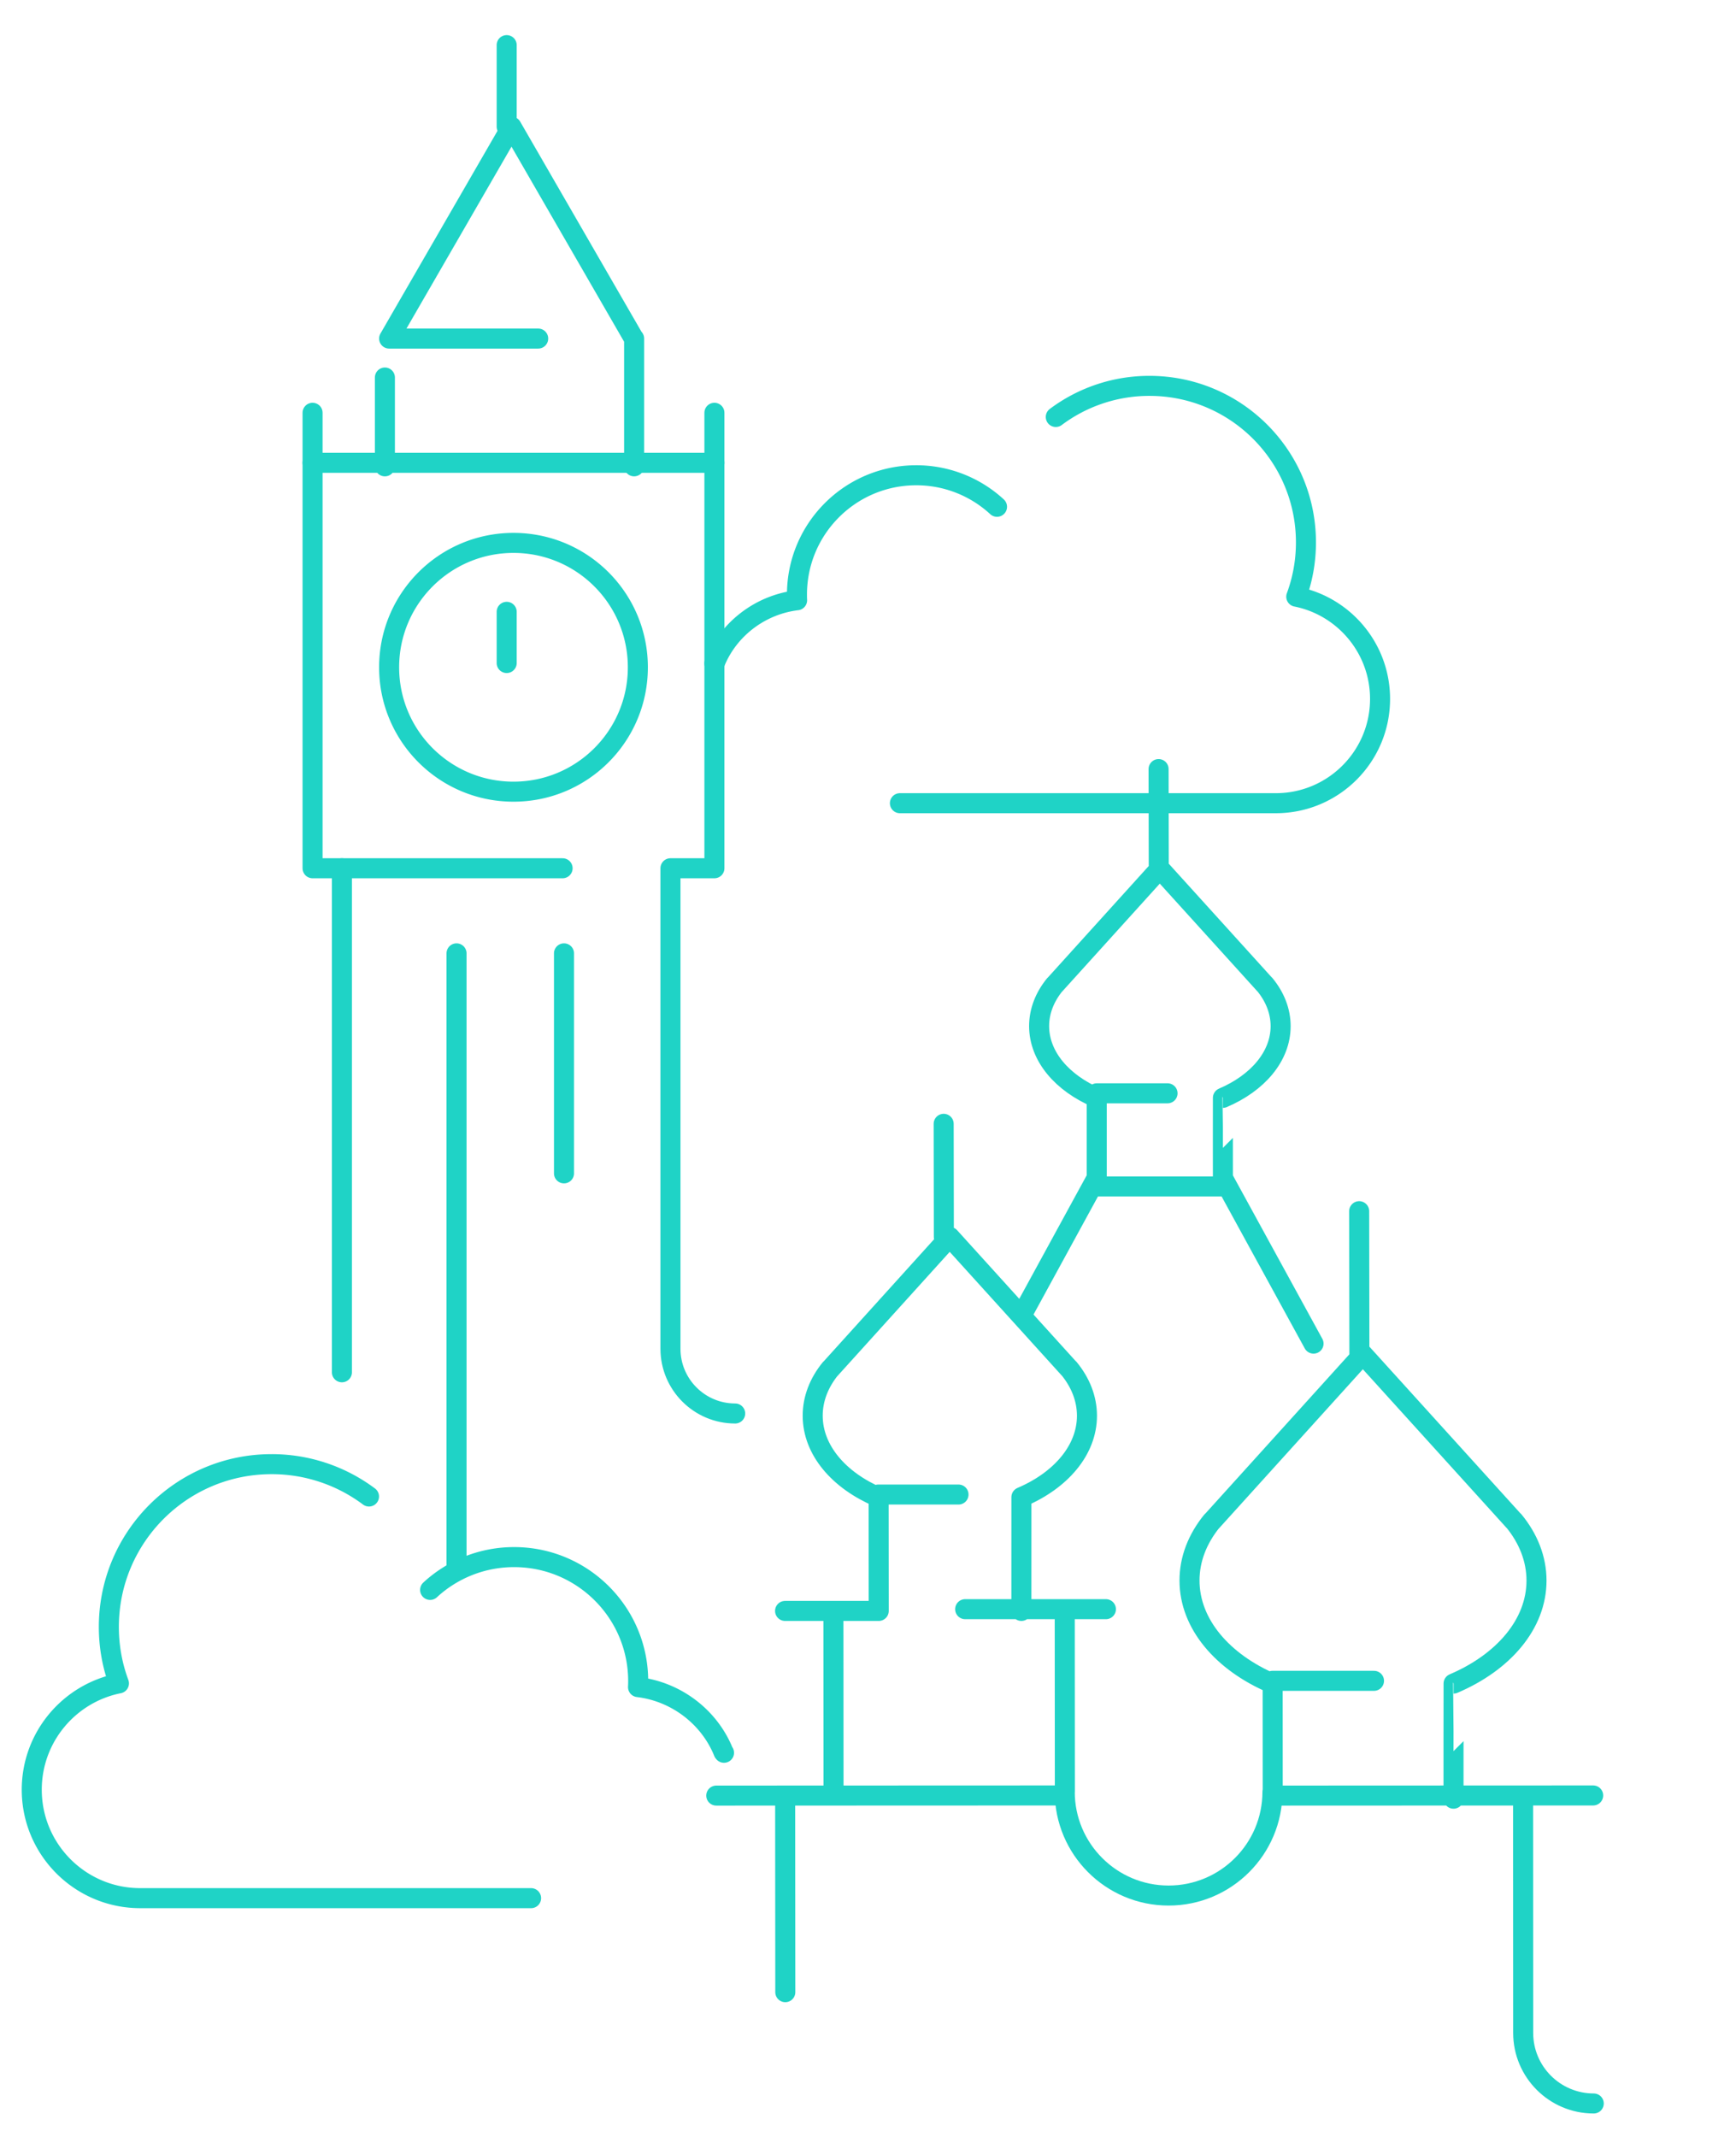 <svg height="320" viewBox="0 0 260 320" width="260" xmlns="http://www.w3.org/2000/svg"><g style="fill:none;fill-rule:evenodd;stroke:#1fd3c6;stroke-linecap:round;stroke-linejoin:round;stroke-width:3"><path d="m158.125 62.44a23.354 23.354 0 0 1 14.03-4.657c12.944 0 23.436 10.492 23.436 23.441 0 2.858-.513 5.593-1.45 8.128 7.154 1.423 12.549 7.737 12.549 15.312 0 8.622-6.99 15.612-15.612 15.612h-56.298m-27.784-20.934.067-.075c2.016-5.03 6.76-8.711 12.318-9.382-.015-.283-.02-.57-.02-.853 0-9.866 7.998-17.863 17.861-17.863a17.81 17.81 0 0 1 12.1 4.72m-53.791 24.038c0 10.285-8.337 18.624-18.627 18.624-10.287 0-18.625-8.34-18.625-18.624 0-10.29 8.338-18.63 18.625-18.63 10.29 0 18.627 8.34 18.627 18.63zm-19.646-8.307v7.664m-18.239-42.75v13.297m18.239-50.868v-12.206m-24.677 123.261v75.476m17.167-62.73v92.505m16.094-92.505v32.941m-29.205 48.391a24.27 24.27 0 0 0 -14.59-4.844c-13.462 0-24.372 10.912-24.372 24.376 0 2.974.534 5.817 1.51 8.451-7.446 1.482-13.055 8.047-13.055 15.927 0 8.964 7.273 16.236 16.239 16.236h58.544m28.894-21.771-.067-.077c-2.099-5.23-7.03-9.062-12.81-9.757.015-.295.023-.593.023-.888 0-10.26-8.317-18.578-18.577-18.578a18.518 18.518 0 0 0 -12.584 4.91m-17.607-168.779h60.184"/><path d="m110.108 211.665c-5.352 0-9.694-4.342-9.694-9.698v-71.949h6.583v-68.205m-12.025 8.017v-19.132h-.042l-18.323-31.735-18.328 31.735h22.326m3.655 79.32h-37.447v-68.205m70.78 207.539.02 28.969m7.206-57.091.017 27.07m78.759-65.494-.032-21.434m35.132 133.617c-5.834 0-10.569-4.73-10.569-10.569l-.014-35.074m-86.752-84.119-.027-16.939m32.214-38.203-.026-14.918m17.093 153.717 47.994-.02m-48.033-17.166h15.207m-41.511-87.979h10.591m-43.329 60.083h12.022m-36.28 45.082 52.19-.02m-.001-27.636.017 27.07-.017-.002c0 8.59 6.963 15.556 15.558 15.556 8.587 0 15.553-6.967 15.553-15.556h.04l-.01-16.184-.03-.012c-7.448-3.18-12.42-8.896-12.423-15.421-.002-3.226 1.21-6.253 3.334-8.88l-.01.037 22.638-25.03 22.674 25.027-.055-.085c2.154 2.634 3.385 5.682 3.388 8.928.004 6.535-4.967 12.255-12.42 15.432-.014 0-.009 17.24-.009 17.24m-53.472-91.681h18.88m-29.847 18.863 11.006-20.163v-12.005l.013.03c-5.181-2.213-8.638-6.192-8.645-10.733 0-2.246.845-4.355 2.322-6.18l-.008.026 15.759-17.42 15.779 17.418-.04-.061c1.5 1.836 2.357 3.957 2.36 6.215 0 4.547-3.46 8.529-8.645 10.742-.013 0-.002 11.996-.002 11.996l13.576 24.807m-79.149 40.028h14.027l-.016-17.064-.057.02c-5.885-2.512-9.814-7.031-9.818-12.187 0-2.55.958-4.946 2.636-7.018l-.005.027 17.888-19.781 17.922 19.781-.044-.069c1.703 2.083 2.676 4.49 2.68 7.058 0 5.163-3.928 9.685-9.818 12.196l-.004 17.037m-8.42-.261h21.079"/></g></svg>